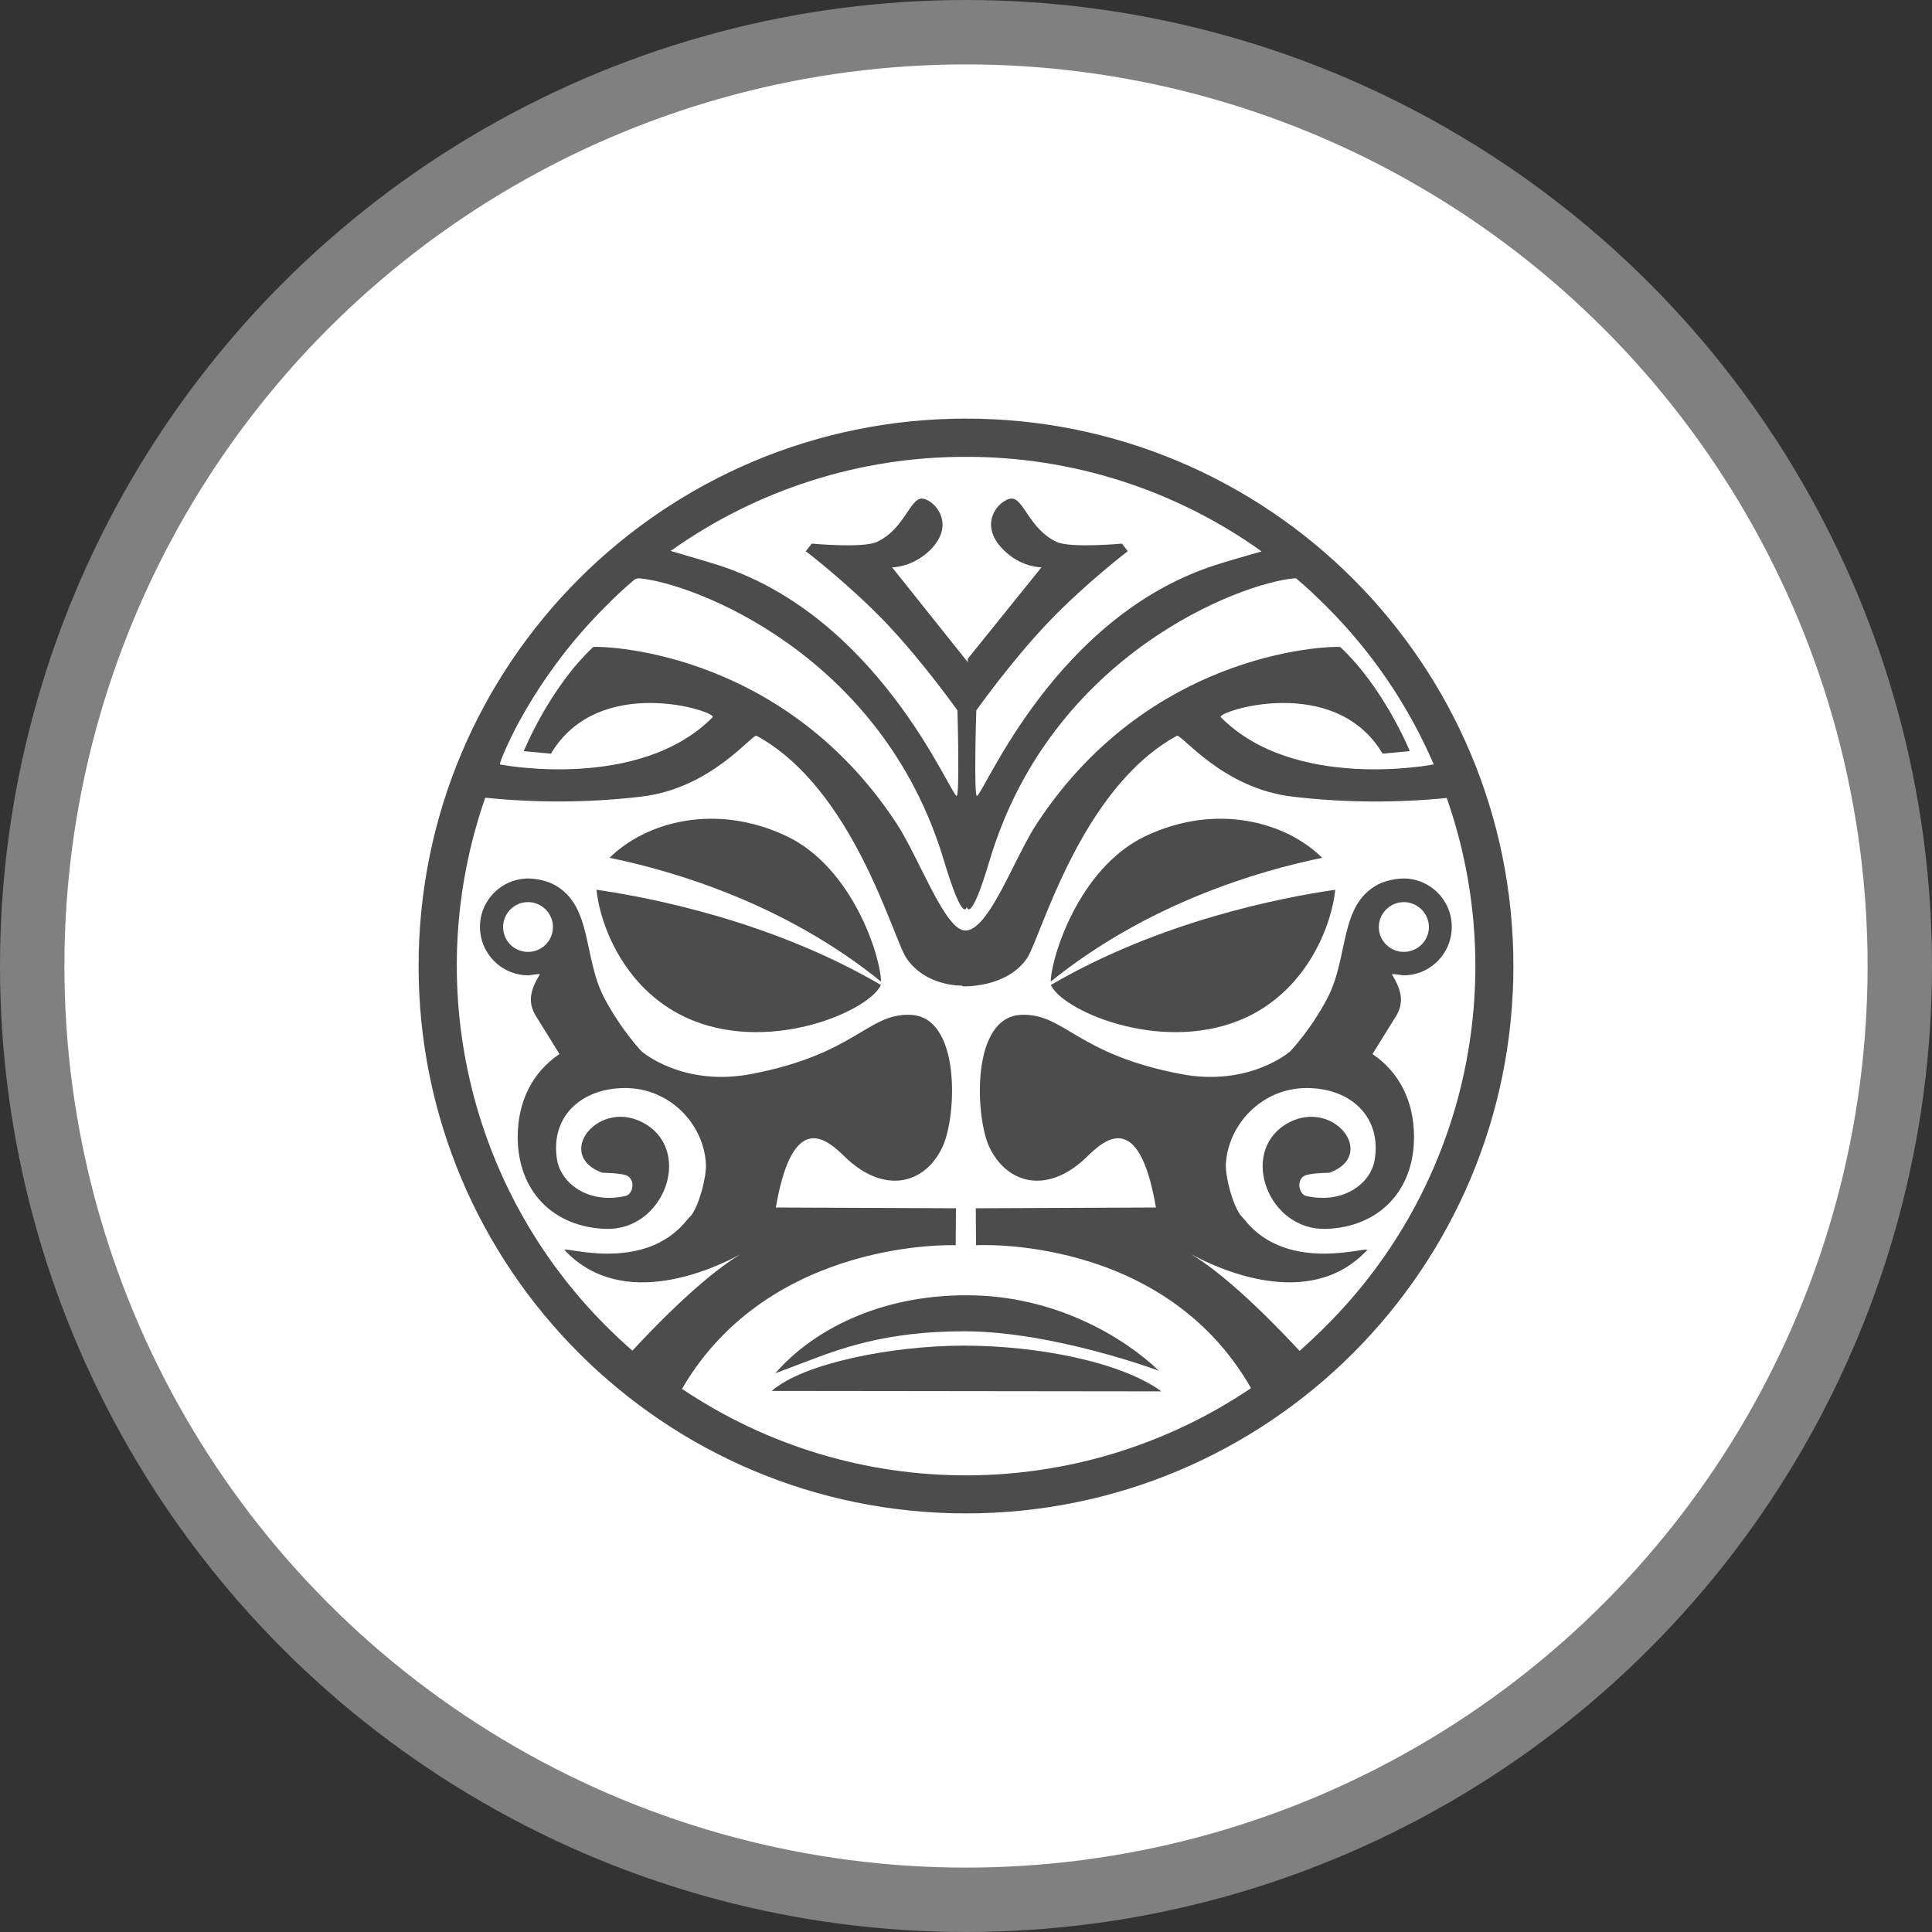<?xml version="1.0" encoding="UTF-8" standalone="no"?>
<!-- Created with Inkscape (http://www.inkscape.org/) -->

<svg
   xmlns:dc="http://purl.org/dc/elements/1.1/"
   xmlns:cc="http://creativecommons.org/ns#"
   xmlns:rdf="http://www.w3.org/1999/02/22-rdf-syntax-ns#"
   xmlns:svg="http://www.w3.org/2000/svg"
   xmlns="http://www.w3.org/2000/svg"
   xmlns:xlink="http://www.w3.org/1999/xlink"
   xmlns:sodipodi="http://sodipodi.sourceforge.net/DTD/sodipodi-0.dtd"
   xmlns:inkscape="http://www.inkscape.org/namespaces/inkscape"
   width="30px"
   height="30px"
   version="1.1"
   id="svg8"
   inkscape:version="0.92.4 5da689c313, 2019-01-14"
   sodipodi:docname="container.svg">
  <rect width="100%" height="100%" fill="#333333" stroke="none"/>
  <defs
     id="defs2" />
  <sodipodi:namedview
     id="base"
     pagecolor="#ffffff"
     bordercolor="#666666"
     borderopacity="1.0"
     inkscape:pageopacity="0.0"
     inkscape:pageshadow="2"
     inkscape:zoom="13.049334"
     inkscape:cx="18.679046"
     inkscape:cy="12.165829"
     inkscape:document-units="px"
     inkscape:current-layer="layer1"
     showgrid="false"
     inkscape:snap-page="false"
     units="px"
     inkscape:window-width="1884"
     inkscape:window-height="1061"
     inkscape:window-x="0"
     inkscape:window-y="0"
     inkscape:window-maximized="1"
     fit-margin-top="0"
     fit-margin-left="0"
     fit-margin-right="0"
     fit-margin-bottom="0" />
    <circle
       style="color:#000000;clip-rule:nonzero;display:inline;overflow:visible;visibility:visible;opacity:1;isolation:auto;mix-blend-mode:normal;color-interpolation:sRGB;color-interpolation-filters:linearRGB;solid-color:#000000;solid-opacity:1;vector-effect:none;fill:#ffffff;fill-opacity:1;fill-rule:evenodd;stroke:#808080;stroke-width:1;stroke-linecap:butt;stroke-linejoin:miter;stroke-miterlimit:4;stroke-dasharray:none;stroke-dashoffset:0;stroke-opacity:1;marker:none;color-rendering:auto;image-rendering:auto;shape-rendering:auto;text-rendering:auto;enable-background:accumulate"
       id="path815"
       cx="15"
       cy="15"
       r="14.5" />
<g transform="translate(6.5,6.5)"><path fill-rule="nonzero" fill="rgb(30%,30%,30%)" fill-opacity="1" d="M 11.535 15.105 C 10.895 14.641 9.594 14.395 8.469 14.395 C 7.34 14.395 5.969 14.672 5.484 15.098 Z M 11.535 15.105 "/>
<path fill-rule="nonzero" fill="rgb(30%,30%,30%)" fill-opacity="1" d="M 5.539 14.824 C 6.105 14.172 7.137 13.609 8.516 13.613 C 9.887 13.613 10.961 14.273 11.496 14.785 C 11.496 14.785 9.852 14.172 8.469 14.172 C 7.238 14.172 6.527 14.449 5.984 14.656 Z M 5.539 14.824 "/>
<path fill-rule="nonzero" fill="rgb(30%,30%,30%)" fill-opacity="1" d="M 5.715 6.484 C 4.602 5.957 3.52 6.27 2.965 6.82 C 3.941 7.02 5.676 7.523 7.18 8.742 C 7.18 8.379 6.754 6.98 5.715 6.484 Z M 5.715 6.484 "/>
<path fill-rule="nonzero" fill="rgb(30%,30%,30%)" fill-opacity="1" d="M 4.137 9.293 C 5.383 9.879 6.938 9.23 7.168 8.816 C 7.172 8.809 7.176 8.801 7.176 8.793 C 5.492 7.809 3.625 7.441 2.762 7.316 C 2.812 7.824 3.164 8.832 4.137 9.293 Z M 4.137 9.293 "/>
<path fill-rule="nonzero" fill="rgb(30%,30%,30%)" fill-opacity="1" d="M 11.285 6.484 C 10.246 6.98 9.82 8.379 9.816 8.742 C 11.324 7.523 13.055 7.02 14.031 6.82 C 13.477 6.27 12.395 5.957 11.285 6.484 Z M 11.285 6.484 "/>
<path fill-rule="nonzero" fill="rgb(30%,30%,30%)" fill-opacity="1" d="M 9.828 8.816 C 10.059 9.23 11.613 9.879 12.863 9.293 C 13.832 8.832 14.184 7.824 14.234 7.316 C 13.371 7.441 11.508 7.809 9.82 8.793 C 9.82 8.801 9.824 8.809 9.828 8.816 Z M 9.828 8.816 "/>
<path fill-rule="nonzero" fill="rgb(30%,30%,30%)" fill-opacity="1" d="M 8.5 0 C 3.805 0 0 3.805 0 8.5 C 0 13.195 3.805 17 8.5 17 C 13.195 17 17 13.195 17 8.5 C 17 3.805 13.195 0 8.5 0 Z M 15.758 5.371 C 15.758 5.371 13.602 5.793 12.457 4.637 C 12.375 4.555 14.219 3.941 14.969 5.203 L 15.391 5.164 C 15.391 5.164 14.996 4.188 14.312 3.547 C 14.301 3.531 11.422 3.52 9.605 6.281 C 9.25 6.816 8.852 7.965 8.484 7.949 C 8.168 7.938 7.773 6.82 7.418 6.281 C 5.602 3.52 2.727 3.531 2.711 3.547 C 2.027 4.188 1.633 5.164 1.633 5.164 L 2.055 5.203 C 2.805 3.941 4.648 4.555 4.566 4.637 C 3.422 5.793 1.266 5.371 1.266 5.371 C 1.246 5.375 1.332 5.152 1.496 4.828 C 1.867 4.121 2.344 3.473 2.91 2.91 C 3.051 2.766 3.199 2.629 3.352 2.5 C 3.371 2.488 3.398 2.48 3.422 2.48 C 4.242 2.547 7.195 3.648 8.156 6.859 C 8.461 7.875 8.512 7.582 8.512 7.582 C 8.512 7.582 8.566 7.875 8.867 6.859 C 9.828 3.648 12.785 2.547 13.602 2.48 C 13.613 2.48 13.621 2.48 13.629 2.484 C 13.789 2.617 13.941 2.762 14.09 2.91 C 14.797 3.613 15.367 4.449 15.762 5.367 C 15.762 5.371 15.762 5.375 15.758 5.371 Z M 8.5 0.594 C 10.145 0.59 11.754 1.105 13.09 2.062 C 12.855 2.129 12.582 2.207 12.352 2.281 C 9.895 3.086 8.805 5.766 8.672 5.859 C 8.617 5.898 8.66 4.531 8.66 4.531 C 8.66 4.531 9.199 3.77 9.777 3.164 C 10.355 2.559 11.012 2.059 11.012 2.059 L 10.922 1.941 C 10.922 1.941 10.121 2.016 9.906 1.914 C 9.488 1.719 9.395 1.242 9.211 1.242 C 9.027 1.242 8.633 1.652 9.133 2.086 C 9.398 2.316 9.672 2.309 9.672 2.309 L 8.527 3.73 L 8.527 3.781 L 7.352 2.309 C 7.352 2.309 7.625 2.316 7.895 2.086 C 8.391 1.652 7.996 1.242 7.812 1.242 C 7.629 1.242 7.539 1.719 7.117 1.914 C 6.902 2.016 6.105 1.941 6.105 1.941 L 6.012 2.059 C 6.012 2.059 6.668 2.559 7.25 3.164 C 7.828 3.77 8.367 4.531 8.367 4.531 C 8.367 4.531 8.406 5.898 8.352 5.859 C 8.223 5.766 7.129 3.086 4.672 2.281 C 4.438 2.207 4.152 2.125 3.914 2.055 C 5.254 1.102 6.855 0.59 8.5 0.594 Z M 14.09 14.09 C 13.957 14.223 13.82 14.352 13.68 14.477 C 13.441 14.219 12.637 13.363 12 12.977 C 12.379 13.184 13.82 13.875 14.723 12.918 C 14.812 12.82 13.508 13.305 12.824 12.438 L 12.762 12.367 C 12.641 12.207 12.527 11.781 12.535 11.574 C 12.57 10.961 13.094 10.395 13.789 10.395 C 14.488 10.395 14.961 10.859 14.844 11.52 C 14.781 11.879 14.355 12.203 13.781 12.07 C 13.68 12.047 13.625 11.848 13.742 11.766 C 13.82 11.711 14.141 11.711 14.141 11.711 C 14.914 11.434 14.18 10.516 13.461 10.961 C 12.742 11.41 13.199 12.613 14.094 12.582 C 14.898 12.555 15.457 12.004 15.457 11.156 C 15.457 10.598 15.227 10.148 14.812 9.867 L 15.176 9.281 C 15.305 9.066 15.266 8.879 15.113 8.629 C 15.105 8.617 15.293 8.645 15.293 8.645 C 15.707 8.645 16.043 8.309 16.043 7.891 C 16.043 7.477 15.707 7.141 15.293 7.141 C 15.293 7.141 15.078 7.141 14.898 7.234 C 14.289 7.555 14.449 8.363 14.109 9.004 C 13.844 9.508 13.531 9.828 13.531 9.828 C 13.531 9.828 12.895 10.383 11.828 10.176 C 10.215 9.867 10.031 9.238 9.367 9.258 C 8.57 9.277 8.645 10.84 8.859 11.305 C 9.141 11.902 9.781 12.047 10.379 11.461 C 10.633 11.215 11.184 10.691 11.449 12.25 L 8.652 12.262 L 8.656 12.836 C 8.656 12.836 11.559 12.664 12.926 15.055 C 10.258 16.855 6.762 16.863 4.09 15.066 C 5.457 12.715 8.34 12.836 8.34 12.836 L 8.344 12.262 L 5.547 12.25 C 5.816 10.691 6.363 11.215 6.617 11.461 C 7.219 12.047 7.859 11.902 8.137 11.305 C 8.355 10.84 8.43 9.277 7.629 9.258 C 6.969 9.238 6.785 9.867 5.172 10.176 C 4.105 10.383 3.465 9.828 3.465 9.828 C 3.465 9.828 3.156 9.508 2.887 9.004 C 2.547 8.363 2.707 7.555 2.098 7.234 C 1.922 7.141 1.707 7.141 1.707 7.141 C 1.289 7.141 0.953 7.477 0.953 7.891 C 0.953 8.309 1.289 8.645 1.707 8.645 C 1.707 8.645 1.891 8.617 1.883 8.629 C 1.73 8.879 1.691 9.066 1.824 9.281 L 2.188 9.867 C 1.77 10.148 1.539 10.598 1.539 11.156 C 1.539 12.004 2.098 12.555 2.906 12.582 C 3.797 12.613 4.254 11.41 3.535 10.961 C 2.816 10.516 2.082 11.434 2.855 11.711 C 2.855 11.711 3.176 11.711 3.254 11.766 C 3.371 11.848 3.32 12.047 3.215 12.07 C 2.641 12.203 2.219 11.879 2.152 11.52 C 2.035 10.859 2.508 10.395 3.207 10.395 C 3.906 10.395 4.43 10.961 4.461 11.574 C 4.473 11.781 4.355 12.207 4.238 12.367 L 4.172 12.438 C 3.488 13.305 2.184 12.82 2.273 12.918 C 3.18 13.875 4.617 13.184 4.996 12.977 C 4.359 13.363 3.559 14.215 3.32 14.473 C 3.18 14.352 3.043 14.223 2.91 14.09 C 0.762 11.941 0.035 8.754 1.035 5.887 C 1.836 5.969 2.648 5.965 3.449 5.871 C 4.551 5.746 5.18 4.887 5.25 4.926 C 6.762 5.754 7.367 8.082 7.578 8.383 C 7.848 8.773 8.309 8.805 8.445 8.805 C 8.445 8.812 8.445 8.816 8.445 8.816 C 8.445 8.816 9.125 8.848 9.445 8.383 C 9.656 8.082 10.262 5.754 11.773 4.926 C 11.844 4.887 12.477 5.746 13.578 5.871 C 14.371 5.965 15.172 5.969 15.965 5.891 C 16.969 8.758 16.242 11.945 14.09 14.09 Z M 14.91 7.895 C 14.91 7.684 15.086 7.508 15.297 7.508 C 15.512 7.508 15.688 7.684 15.688 7.895 C 15.688 8.109 15.512 8.281 15.297 8.281 C 15.086 8.281 14.91 8.109 14.91 7.895 Z M 2.086 7.895 C 2.086 8.109 1.914 8.281 1.699 8.281 C 1.484 8.281 1.312 8.109 1.312 7.895 C 1.312 7.684 1.484 7.508 1.699 7.508 C 1.914 7.508 2.086 7.684 2.086 7.895 Z M 2.086 7.895 "/>
</g>
</svg>
